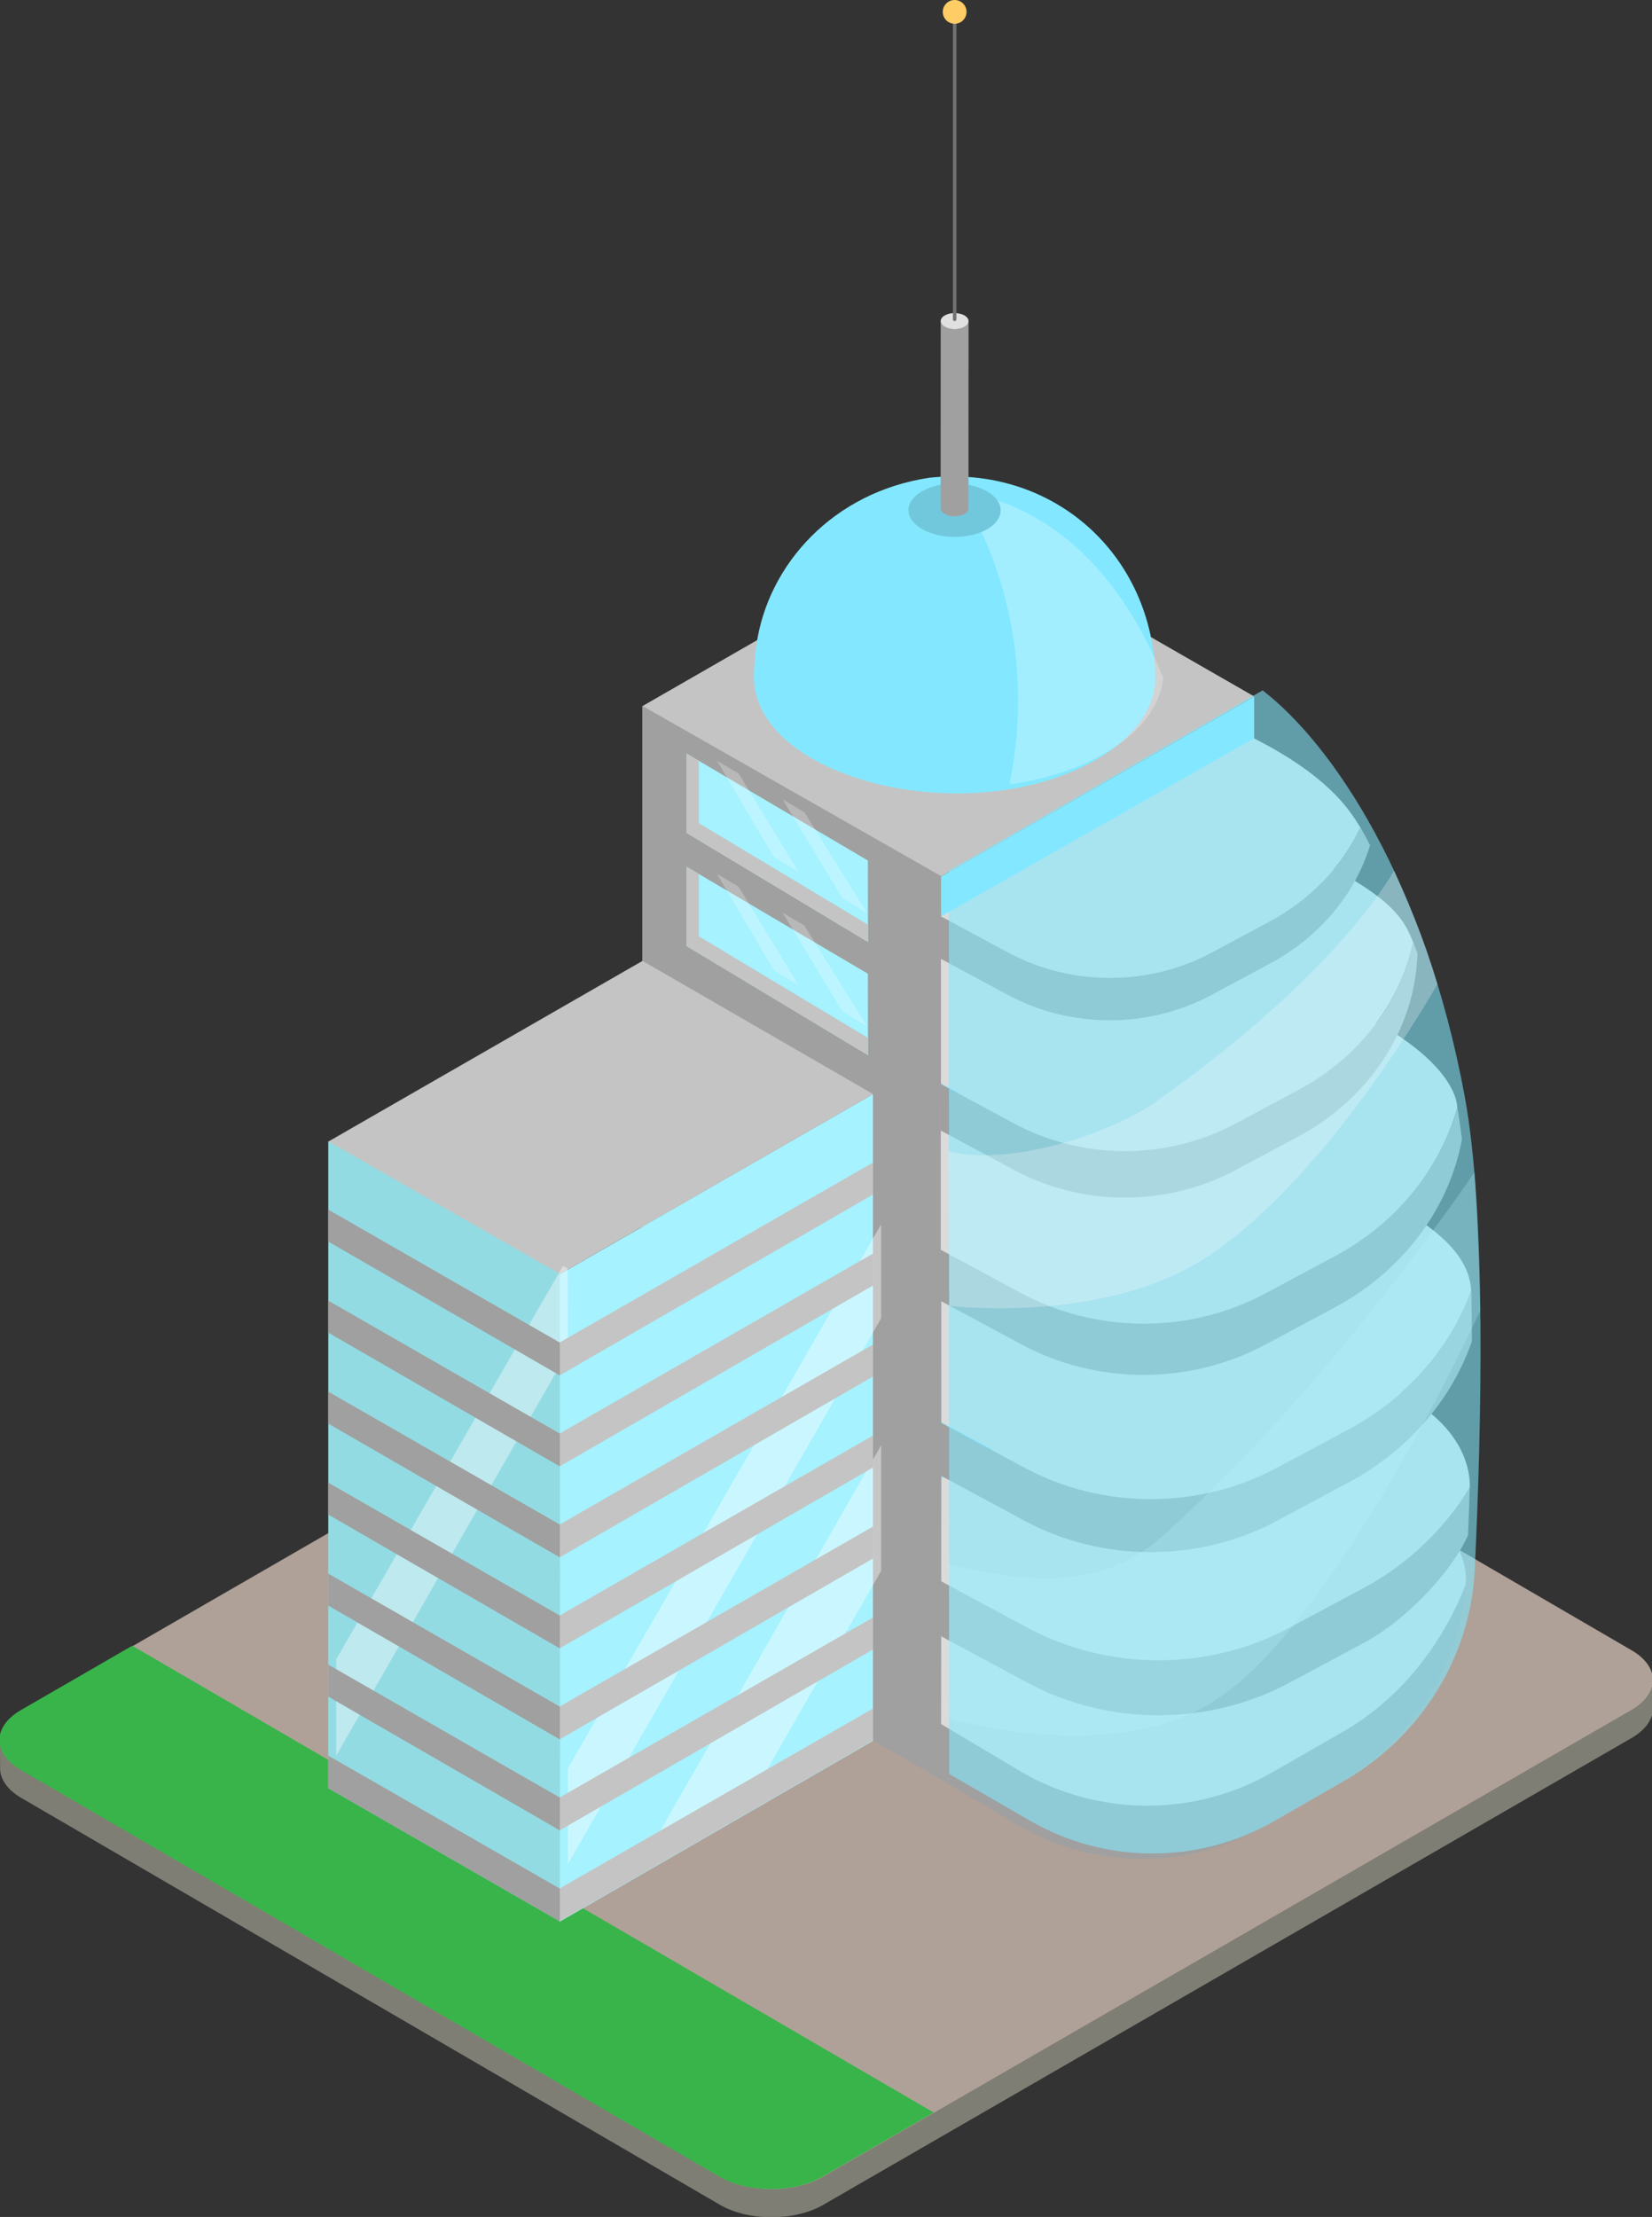 <?xml version="1.0" encoding="UTF-8" standalone="no"?>
<!-- Created with Inkscape (http://www.inkscape.org/) -->

<svg
   xmlns:dc="http://purl.org/dc/elements/1.1/"
   xmlns:cc="http://creativecommons.org/ns#"
   xmlns:rdf="http://www.w3.org/1999/02/22-rdf-syntax-ns#"
   xmlns:svg="http://www.w3.org/2000/svg"
   xmlns="http://www.w3.org/2000/svg"
   xmlns:sodipodi="http://sodipodi.sourceforge.net/DTD/sodipodi-0.dtd"
   xmlns:inkscape="http://www.inkscape.org/namespaces/inkscape"
   width="79.6mm"
   height="106.79mm"
   viewBox="0 0 79.6 106.79"
   version="1.1"
   id="svg105002"
   inkscape:version="0.92.3 (2405546, 2018-03-11)"
   sodipodi:docname="business-8.svg">
  <rect x="0" y="0" width="79.6" height="106.79" fill="#333333" stroke="none"/>
  <defs
     id="defs104996">
    <clipPath
       clipPathUnits="userSpaceOnUse"
       id="clipPath322147">
      <path
         d="m 1764.52,1286.03 h 11.18 v -15.21 h -11.18 z"
         id="path322145"
         inkscape:connector-curvature="0" />
    </clipPath>
    <clipPath
       clipPathUnits="userSpaceOnUse"
       id="clipPath322131">
      <path
         d="m 1773.51,1280.73 h 11.52 v -15.52 h -11.52 z"
         id="path322129"
         inkscape:connector-curvature="0" />
    </clipPath>
    <clipPath
       clipPathUnits="userSpaceOnUse"
       id="clipPath322107">
      <path
         d="m 1764.52,1301.48 h 11.18 v -15.2 h -11.18 z"
         id="path322105"
         inkscape:connector-curvature="0" />
    </clipPath>
    <clipPath
       clipPathUnits="userSpaceOnUse"
       id="clipPath322091">
      <path
         d="m 1773.51,1296.18 h 11.52 v -15.51 h -11.52 z"
         id="path322089"
         inkscape:connector-curvature="0" />
    </clipPath>
    <clipPath
       clipPathUnits="userSpaceOnUse"
       id="clipPath322047">
      <path
         d="m 1799.13,1337.36 h 26.31 v -39.1 h -26.31 z"
         id="path322045"
         inkscape:connector-curvature="0" />
    </clipPath>
    <clipPath
       clipPathUnits="userSpaceOnUse"
       id="clipPath322027">
      <path
         d="m 1796.19,1286.48 h 66.68 v -59.72 h -66.68 z"
         id="path322025"
         inkscape:connector-curvature="0" />
    </clipPath>
    <clipPath
       clipPathUnits="userSpaceOnUse"
       id="clipPath322011">
      <path
         d="m 1796.19,1311.08 h 72.57 v -158.72 h -72.57 z"
         id="path322009"
         inkscape:connector-curvature="0" />
    </clipPath>
    <clipPath
       clipPathUnits="userSpaceOnUse"
       id="clipPath321991">
      <path
         d="m 1796.19,1245.32 h 72.54 v -76.87 h -72.54 z"
         id="path321989"
         inkscape:connector-curvature="0" />
    </clipPath>
    <clipPath
       clipPathUnits="userSpaceOnUse"
       id="clipPath321887">
      <path
         d="m 1753.06,1208.07 h 33.89 v -59.11 h -33.89 z"
         id="path321885"
         inkscape:connector-curvature="0" />
    </clipPath>
    <clipPath
       clipPathUnits="userSpaceOnUse"
       id="clipPath321871">
      <path
         d="m 1712.55,1232.55 h 31.64 v -66.84 h -31.64 z"
         id="path321869"
         inkscape:connector-curvature="0" />
    </clipPath>
    <clipPath
       clipPathUnits="userSpaceOnUse"
       id="clipPath321855">
      <path
         d="m 1744.19,1238.23 h 42.76 v -87.3 h -42.76 z"
         id="path321853"
         inkscape:connector-curvature="0" />
    </clipPath>
  </defs>
  <sodipodi:namedview
     id="base"
     pagecolor="#ffffff"
     bordercolor="#666666"
     borderopacity="1.0"
     inkscape:pageopacity="0.0"
     inkscape:pageshadow="2"
     inkscape:zoom="0.35"
     inkscape:cx="-329.57468"
     inkscape:cy="824.66505"
     inkscape:document-units="mm"
     inkscape:current-layer="layer1"
     showgrid="false"
     fit-margin-top="0"
     fit-margin-left="0"
     fit-margin-right="0"
     fit-margin-bottom="0"
     inkscape:window-width="1366"
     inkscape:window-height="716"
     inkscape:window-x="-8"
     inkscape:window-y="-8"
     inkscape:window-maximized="1" />
  <g
     inkscape:label="Layer 1"
     inkscape:groupmode="layer"
     id="layer1"
     transform="translate(-193.033,-260.236)">
    <g
       id="g321801"
       transform="matrix(0.353,0,0,-0.353,194.053,345.495)">
      <path
         d="m 0,0 95.396,-55.532 c 3.868,-2.252 10.165,-2.252 14.06,0 L 219.801,8.169 c 1.962,1.135 2.938,2.618 2.934,4.109 l 0.012,-3.815 c 0.005,-1.487 -0.976,-2.971 -2.934,-4.105 l -110.34,-63.702 c -3.901,-2.251 -10.197,-2.251 -14.073,0 L 0.009,-3.808 C -1.913,-2.69 -2.874,-1.23 -2.878,0.237 L -2.891,4.049 C -2.887,2.581 -1.924,1.122 0,0"
         style="fill:#7f7e74;fill-opacity:1;fill-rule:nonzero;stroke:none"
         id="path321803"
         inkscape:connector-curvature="0" />
    </g>
    <g
       id="g321805"
       transform="matrix(0.353,0,0,-0.353,194.07,342.62)">
      <path
         d="m 0,0 c -3.902,-2.252 -3.92,-5.895 -0.049,-8.149 l 95.397,-55.533 c 3.867,-2.252 10.164,-2.252 14.059,0 L 219.752,0.02 c 3.895,2.251 3.912,5.902 0.048,8.154 l -95.392,55.532 c -3.876,2.252 -10.17,2.252 -14.072,0 z"
         style="fill:#afa198;fill-opacity:1;fill-rule:nonzero;stroke:none"
         id="path321807"
         inkscape:connector-curvature="0" />
    </g>
    <g
       id="g321809"
       transform="matrix(0.353,0,0,-0.353,238.022,361.994)">
      <path
         d="m 0,0 -15.18,-8.765 c -3.895,-2.252 -10.192,-2.252 -14.059,0 l -95.397,55.533 c -3.871,2.254 -3.853,5.897 0.049,8.149 l 15.193,8.777 z"
         style="fill:#39b44a;fill-opacity:1;fill-rule:nonzero;stroke:none"
         id="path321811"
         inkscape:connector-curvature="0" />
    </g>
    <g
       id="g321813"
       transform="matrix(0.353,0,0,-0.353,253.463,293.801)">
      <path
         d="M 0,0 V 0.003 0.054 0.024 L -42.785,-24.543 V -147.815 L 0,-123.126 V -0.002 Z"
         style="fill:#83e8ff;fill-opacity:1;fill-rule:nonzero;stroke:none"
         id="path321815"
         inkscape:connector-curvature="0" />
    </g>
    <g
       id="g321817"
       transform="matrix(0.353,0,0,-0.353,261.453,327.934)">
      <path
         d="m 0,0 c -11.598,7.833 -29.809,10.499 -29.809,10.499 l -35.52,-20.421 c 0,-4.519 -0.146,-10.019 -0.146,-14.025 l 11.458,-6.633 c 4.213,-2.27 8.701,-3.902 13.395,-4.438 7.579,-0.867 16.058,-0.42 22.871,3.227 l 10.611,5.893 c 6.003,3.209 10.576,9.222 13.926,14.666 0,0 0.668,6.199 -6.786,11.232"
         style="fill:#dbdbdb;fill-opacity:1;fill-rule:nonzero;stroke:none"
         id="path321819"
         inkscape:connector-curvature="0" />
    </g>
    <g
       id="g321821"
       transform="matrix(0.353,0,0,-0.353,261.339,332.859)">
      <path
         d="M 0,0 C -11.954,7.282 -30.292,9.733 -30.292,9.733 L -65.04,-15.41 c 0,-4.518 -0.044,-10.117 -0.044,-14.119 l 9.472,-6.114 c 4.213,-2.265 8.935,-4.793 14.463,-5.324 10.616,-1.021 16.421,1.496 23.238,5.143 0,0 8.893,5.547 12.376,8.392 6.128,5.008 8.941,9.354 12.05,16.596 0,0 1.336,6.053 -6.515,10.836"
         style="fill:#dbdbdb;fill-opacity:1;fill-rule:nonzero;stroke:none"
         id="path321823"
         inkscape:connector-curvature="0" />
    </g>
    <g
       id="g321825"
       transform="matrix(0.353,0,0,-0.353,250.369,314.647)">
      <path
         d="m 0,0 -33.942,-19.514 v -20.399 l 11.421,-6.145 c 10.715,-5.77 23.938,-5.656 34.435,-0.038 l 9.832,5.261 c 7.885,4.221 13.792,10.957 16.638,18.797 C 38.013,-11.307 15.605,-4.998 0,0"
         style="fill:#dbdbdb;fill-opacity:1;fill-rule:nonzero;stroke:none"
         id="path321827"
         inkscape:connector-curvature="0" />
    </g>
    <g
       id="g321829"
       transform="matrix(0.353,0,0,-0.353,253.463,293.782)">
      <path
         d="m 0,0 -42.785,-24.597 -40.785,23.233 42.945,24.69 z"
         style="fill:#c4c4c4;fill-opacity:1;fill-rule:nonzero;stroke:none"
         id="path321831"
         inkscape:connector-curvature="0" />
    </g>
    <g
       id="g321833"
       transform="matrix(0.353,0,0,-0.353,223.981,337.712)">
      <path
         d="M 0,0 V 123.163 L 40.785,99.931 c 0.004,-25.406 0.066,-93.978 0,-123.273 z"
         style="fill:#a0a0a0;fill-opacity:1;fill-rule:nonzero;stroke:none"
         id="path321835"
         inkscape:connector-curvature="0" />
    </g>
    <g
       id="g321837"
       transform="matrix(0.353,0,0,-0.353,235.096,312.953)">
      <path
         d="M 0,0 V 0.002 0.055 0.023 l -42.788,-24.57 v -88.36 L 0,-88.222 v 88.219 z"
         style="fill:#a6f2ff;fill-opacity:1;fill-rule:nonzero;stroke:none"
         id="path321839"
         inkscape:connector-curvature="0" />
    </g>
    <g
       id="g321841"
       transform="matrix(0.353,0,0,-0.353,235.096,312.934)">
      <path
         d="m 0,0 -42.788,-24.602 -31.61,18.081 42.945,24.689 z"
         style="fill:#c4c4c4;fill-opacity:1;fill-rule:nonzero;stroke:none"
         id="path321843"
         inkscape:connector-curvature="0" />
    </g>
    <g
       id="g321845"
       transform="matrix(0.353,0,0,-0.353,208.85,346.37)">
      <path
         d="m 0,0 v 88.257 l 31.61,-18.08 c 0.005,-25.404 0.066,-59.068 0,-88.361 z"
         style="fill:#93dbe2;fill-opacity:1;fill-rule:nonzero;stroke:none"
         id="path321847"
         inkscape:connector-curvature="0" />
    </g>
    <g
       transform="matrix(0.353,0,0,-0.353,-395.299,756.301)"
       id="g321849">
      <g
         id="g321851" />
      <g
         id="g321863">
        <g
           clip-path="url(#clipPath321855)"
           id="g321861"
           style="opacity:0.4">
          <g
             transform="translate(1744.188,1164)"
             id="g321859">
            <path
               d="M 0,0 42.758,74.229 V 61.413 L 0,-13.07 Z"
               style="fill:#ffffff;fill-opacity:1;fill-rule:nonzero;stroke:none"
               id="path321857"
               inkscape:connector-curvature="0" />
          </g>
        </g>
      </g>
    </g>
    <g
       transform="matrix(0.353,0,0,-0.353,-395.299,756.301)"
       id="g321865">
      <g
         id="g321867" />
      <g
         id="g321879">
        <g
           clip-path="url(#clipPath321871)"
           id="g321877"
           style="opacity:0.4">
          <g
             transform="translate(1712.547,1178.848)"
             id="g321875">
            <path
               d="M 0,0 30.973,53.703 31.61,53.339 31.641,41.979 0,-13.143 Z"
               style="fill:#ffffff;fill-opacity:1;fill-rule:nonzero;stroke:none"
               id="path321873"
               inkscape:connector-curvature="0" />
          </g>
        </g>
      </g>
    </g>
    <g
       transform="matrix(0.353,0,0,-0.353,-395.299,756.301)"
       id="g321881">
      <g
         id="g321883" />
      <g
         id="g321895">
        <g
           clip-path="url(#clipPath321887)"
           id="g321893"
           style="opacity:0.4">
          <g
             transform="translate(1753.063,1148.965)"
             id="g321891">
            <path
               d="M 0,0 33.882,59.101 V 41.977 L 14.63,8.441 Z"
               style="fill:#ffffff;fill-opacity:1;fill-rule:nonzero;stroke:none"
               id="path321889"
               inkscape:connector-curvature="0" />
          </g>
        </g>
      </g>
    </g>
    <g
       id="g321897"
       transform="matrix(0.353,0,0,-0.353,235.096,316.244)">
      <path
         d="M 0,0 V 0 0.051 0.022 l -42.788,-24.569 v -4.482 L 0,-4.342 v 4.335 z"
         style="fill:#c4c4c4;fill-opacity:1;fill-rule:nonzero;stroke:none"
         id="path321899"
         inkscape:connector-curvature="0" />
    </g>
    <g
       id="g321901"
       transform="matrix(0.353,0,0,-0.353,235.096,320.628)">
      <path
         d="m 0,0 v 0 0.052 -0.03 l -42.788,-24.568 v -4.483 L 0,-4.34 v 4.334 z"
         style="fill:#c4c4c4;fill-opacity:1;fill-rule:nonzero;stroke:none"
         id="path321903"
         inkscape:connector-curvature="0" />
    </g>
    <g
       id="g321905"
       transform="matrix(0.353,0,0,-0.353,235.096,325.011)">
      <path
         d="m 0,0 v 0 0.052 -0.03 l -42.788,-24.569 v -4.482 L 0,-4.341 v 4.335 z"
         style="fill:#c4c4c4;fill-opacity:1;fill-rule:nonzero;stroke:none"
         id="path321907"
         inkscape:connector-curvature="0" />
    </g>
    <g
       id="g321909"
       transform="matrix(0.353,0,0,-0.353,235.096,329.394)">
      <path
         d="M 0,0 V 0.003 0.052 0.024 l -42.788,-24.571 v -4.482 L 0,-4.34 v 4.335 z"
         style="fill:#c4c4c4;fill-opacity:1;fill-rule:nonzero;stroke:none"
         id="path321911"
         inkscape:connector-curvature="0" />
    </g>
    <g
       id="g321913"
       transform="matrix(0.353,0,0,-0.353,235.096,333.777)">
      <path
         d="M 0,0 V 0 0.051 0.02 l -42.788,-24.567 v -4.484 L 0,-4.342 v 4.335 z"
         style="fill:#c4c4c4;fill-opacity:1;fill-rule:nonzero;stroke:none"
         id="path321915"
         inkscape:connector-curvature="0" />
    </g>
    <g
       id="g321917"
       transform="matrix(0.353,0,0,-0.353,235.096,338.161)">
      <path
         d="m 0,0 v 0 0.051 -0.03 l -42.788,-24.568 v -4.484 L 0,-4.34 v 4.334 z"
         style="fill:#c4c4c4;fill-opacity:1;fill-rule:nonzero;stroke:none"
         id="path321919"
         inkscape:connector-curvature="0" />
    </g>
    <g
       id="g321921"
       transform="matrix(0.353,0,0,-0.353,235.096,342.544)">
      <path
         d="M 0,0 V 0 0.051 0.023 l -42.788,-24.568 v -4.482 L 0,-4.342 v 4.338 z"
         style="fill:#c4c4c4;fill-opacity:1;fill-rule:nonzero;stroke:none"
         id="path321923"
         inkscape:connector-curvature="0" />
    </g>
    <g
       id="g321925"
       transform="matrix(0.353,0,0,-0.353,208.85,318.511)">
      <path
         d="M 0,0 V 0.001 0.052 0.022 L 31.61,-18.12 v -4.483 L 0,-4.34 v 4.335 z"
         style="fill:#a0a0a0;fill-opacity:1;fill-rule:nonzero;stroke:none"
         id="path321927"
         inkscape:connector-curvature="0" />
    </g>
    <g
       id="g321929"
       transform="matrix(0.353,0,0,-0.353,208.85,322.895)">
      <path
         d="M 0,0 V 0.001 0.054 0.022 l 31.61,-18.141 v -4.484 L 0,-4.34 v 4.337 z"
         style="fill:#a0a0a0;fill-opacity:1;fill-rule:nonzero;stroke:none"
         id="path321931"
         inkscape:connector-curvature="0" />
    </g>
    <g
       id="g321933"
       transform="matrix(0.353,0,0,-0.353,208.85,327.277)">
      <path
         d="m 0,0 v 0 0.051 -0.03 l 31.61,-18.143 v -4.482 L 0,-4.342 v 4.336 z"
         style="fill:#a0a0a0;fill-opacity:1;fill-rule:nonzero;stroke:none"
         id="path321935"
         inkscape:connector-curvature="0" />
    </g>
    <g
       id="g321937"
       transform="matrix(0.353,0,0,-0.353,208.85,331.662)">
      <path
         d="M 0,0 V 0.002 0.053 0.024 l 31.61,-18.143 v -4.483 L 0,-4.338 v 4.336 z"
         style="fill:#a0a0a0;fill-opacity:1;fill-rule:nonzero;stroke:none"
         id="path321939"
         inkscape:connector-curvature="0" />
    </g>
    <g
       id="g321941"
       transform="matrix(0.353,0,0,-0.353,208.85,336.045)">
      <path
         d="M 0,0 V 0.004 0.051 0.025 l 31.61,-18.144 v -4.485 L 0,-4.34 v 4.336 z"
         style="fill:#a0a0a0;fill-opacity:1;fill-rule:nonzero;stroke:none"
         id="path321943"
         inkscape:connector-curvature="0" />
    </g>
    <g
       id="g321945"
       transform="matrix(0.353,0,0,-0.353,208.85,340.428)">
      <path
         d="M 0,0 V 0 0.055 0.023 l 31.61,-18.142 v -4.485 L 0,-4.34 v 4.336 z"
         style="fill:#a0a0a0;fill-opacity:1;fill-rule:nonzero;stroke:none"
         id="path321947"
         inkscape:connector-curvature="0" />
    </g>
    <g
       id="g321949"
       transform="matrix(0.353,0,0,-0.353,208.85,344.811)">
      <path
         d="m 0,0 v 0 0.051 -0.03 l 31.61,-18.142 v -4.483 L 0,-4.42 v 4.412 z"
         style="fill:#a0a0a0;fill-opacity:1;fill-rule:nonzero;stroke:none"
         id="path321951"
         inkscape:connector-curvature="0" />
    </g>
    <g
       id="g321953"
       transform="matrix(0.353,0,0,-0.353,255.647,307.782)">
      <path
         d="M 0,0 C -3.617,1.369 -14.464,3.811 -14.464,3.811 L -48.961,-16.02 v -19.884 l 11.024,-5.93 c 9.768,-5.258 21.766,-5.51 31.761,-0.771 0.5,0.234 0.999,0.47 1.489,0.734 l 9.491,5.079 c 8.219,4.4 14.273,11.64 16.725,20.3 0,0 0.624,8.101 -21.529,16.492"
         style="fill:#dbdbdb;fill-opacity:1;fill-rule:nonzero;stroke:none"
         id="path321955"
         inkscape:connector-curvature="0" />
    </g>
    <g
       id="g321957"
       transform="matrix(0.353,0,0,-0.353,249.181,298.77)">
      <path
         d="m 0,0 -30.621,-17.604 v -21.061 l 10.007,-5.386 c 9.317,-5.015 20.878,-5.025 30.208,-0.031 3.869,2.07 2.491,1.333 8.621,4.613 8.083,4.326 13.801,11.664 15.618,20.045 C 32.248,-15.457 30.076,-10.457 0,0"
         style="fill:#dbdbdb;fill-opacity:1;fill-rule:nonzero;stroke:none"
         id="path321959"
         inkscape:connector-curvature="0" />
    </g>
    <g
       id="g321961"
       transform="matrix(0.353,0,0,-0.353,258.743,336.726)">
      <path
         d="m 0,0 -10.196,-5.455 c -11.035,-5.908 -24.702,-5.893 -35.723,0.039 l -11.873,6.389 v -7.504 l 11.873,-6.391 c 11.021,-5.93 24.688,-5.945 35.723,-0.037 L 0,-7.504 c 5.867,3.143 12.05,9.766 14.234,14.691 0.117,2.541 0.137,3.702 0.235,6.501 C 11.115,8.174 6.06,3.246 0,0"
         style="fill:#a0a0a0;fill-opacity:1;fill-rule:nonzero;stroke:none"
         id="path321963"
         inkscape:connector-curvature="0" />
    </g>
    <g
       id="g321965"
       transform="matrix(0.353,0,0,-0.353,242.393,333.485)">
      <path
         d="m 0,0 c 10.62,-5.717 23.797,-5.732 34.436,-0.039 l 9.829,5.264 c 8.042,4.303 14.04,11.22 16.817,19.262 -0.01,2.36 -0.036,4.701 -0.085,7.014 C 58.189,23.554 52.234,16.724 44.265,12.457 L 34.436,7.197 C 23.797,1.502 10.62,1.515 0,7.235 l -11.448,6.159 V 6.16 Z"
         style="fill:#a0a0a0;fill-opacity:1;fill-rule:nonzero;stroke:none"
         id="path321967"
         inkscape:connector-curvature="0" />
    </g>
    <g
       id="g321969"
       transform="matrix(0.353,0,0,-0.353,242.254,324.998)">
      <path
         d="m 0,0 c 10.254,-5.52 22.978,-5.535 33.248,-0.035 l 9.491,5.078 c 9.18,4.915 15.6,13.355 17.38,22.946 -0.186,1.517 -0.393,2.959 -0.624,4.318 C 57.104,23.832 51.058,16.481 42.739,12.029 L 33.248,6.947 C 22.978,1.451 10.254,1.465 0,6.986 l -11.054,5.948 V 5.947 Z"
         style="fill:#a0a0a0;fill-opacity:1;fill-rule:nonzero;stroke:none"
         id="path321971"
         inkscape:connector-curvature="0" />
    </g>
    <g
       id="g321973"
       transform="matrix(0.353,0,0,-0.353,241.895,316.592)">
      <path
         d="m 0,0 c 9.318,-5.016 20.874,-5.025 30.206,-0.033 l 8.62,4.615 c 9.45,5.059 15.69,14.227 16.212,24.374 0.009,0.187 0.02,0.383 0.031,0.571 -0.19,0.547 -0.386,1.08 -0.581,1.616 C 52.711,22.691 46.965,15.281 38.826,10.926 L 30.206,6.311 C 20.874,1.316 9.318,1.328 0,6.346 l -10.045,5.4 V 5.402 Z"
         style="fill:#a0a0a0;fill-opacity:1;fill-rule:nonzero;stroke:none"
         id="path321975"
         inkscape:connector-curvature="0" />
    </g>
    <g
       id="g321977"
       transform="matrix(0.353,0,0,-0.353,241.601,308.163)">
      <path
         d="m 0,0 c 8.549,-4.602 19.151,-4.611 27.711,-0.032 l 7.908,4.236 c 6.766,3.619 11.726,9.391 13.81,16.239 -0.435,0.822 -0.871,1.642 -1.311,2.419 C 45.598,17.48 41.232,13.029 35.619,10.025 L 27.711,5.79 C 19.151,1.21 8.549,1.22 0,5.821 l -9.214,4.955 v -5.82 z"
         style="fill:#a0a0a0;fill-opacity:1;fill-rule:nonzero;stroke:none"
         id="path321979"
         inkscape:connector-curvature="0" />
    </g>
    <g
       id="g321981"
       transform="matrix(0.353,0,0,-0.353,253.452,295.799)">
      <path
         d="m 0,0 c 0,0 -36.559,-20.826 -42.702,-24.297 l 9.176,-4.939 c 8.547,-4.602 19.151,-4.612 27.711,-0.031 6.344,3.398 5.069,2.713 7.909,4.236 5.57,2.978 9.902,7.519 12.432,12.845 C 13.004,-9.629 10.012,-5.096 0,0"
         style="fill:#dbdbdb;fill-opacity:1;fill-rule:nonzero;stroke:none"
         id="path321983"
         inkscape:connector-curvature="0" />
    </g>
    <g
       transform="matrix(0.353,0,0,-0.353,-395.299,756.301)"
       id="g321985">
      <g
         id="g321987" />
      <g
         id="g321999">
        <g
           clip-path="url(#clipPath321991)"
           id="g321997"
           style="opacity:0.25">
          <g
             transform="translate(1796.252,1170.779)"
             id="g321995">
            <path
               d="m 0,0 c 0,0 22.14,-6.6 36.205,2.42 16.858,10.812 36.269,53.254 36.269,53.254 0,0 -0.459,15.248 -0.812,18.862 0,0 -19.568,-29.191 -42.808,-49.848 C 20.158,16.957 8.748,18.959 -0.065,21.059 Z"
               style="fill:#ffffff;fill-opacity:1;fill-rule:nonzero;stroke:none"
               id="path321993"
               inkscape:connector-curvature="0" />
          </g>
        </g>
      </g>
    </g>
    <g
       id="g322001"
       transform="matrix(0.353,0,0,-0.353,257.766,343.64)">
      <path
         d="m 0,0 -9.746,-5.596 c -10.548,-6.056 -23.611,-6.041 -34.143,0.041 l -11.065,6.586 -0.028,-7.57 10.809,-6.391 c 10.272,-5.931 23.013,-5.945 33.3,-0.041 l 9.504,5.461 C 8.553,-1.813 15.939,8.354 16.674,20.049 13.517,11.863 7.701,4.422 0,0"
         style="fill:#a0a0a0;fill-opacity:1;fill-rule:nonzero;stroke:none"
         id="path322003"
         inkscape:connector-curvature="0" />
    </g>
    <g
       transform="matrix(0.353,0,0,-0.353,-395.299,756.301)"
       id="g322005">
      <g
         id="g322007" />
      <g
         id="g322019">
        <g
           clip-path="url(#clipPath322011)"
           id="g322017"
           style="opacity:0.58">
          <g
             transform="translate(1866.605,1255.621)"
             id="g322015">
            <path
               d="m 0,0 c -5.43,29.425 -18.074,48.132 -27.597,55.456 l -42.822,-24.594 0.037,-123.274 11.069,-6.391 c 10.272,-5.931 23.011,-5.945 33.298,-0.041 l 9.503,5.461 C -6.095,-87.4 0.781,-76.561 1.359,-64.559 2.29,-45.22 2.963,-16.083 0,0"
               style="fill:#83e8ff;fill-opacity:1;fill-rule:nonzero;stroke:none"
               id="path322013"
               inkscape:connector-curvature="0" />
          </g>
        </g>
      </g>
    </g>
    <g
       transform="matrix(0.353,0,0,-0.353,-395.299,756.301)"
       id="g322021">
      <g
         id="g322023" />
      <g
         id="g322035">
        <g
           clip-path="url(#clipPath322027)"
           id="g322033"
           style="opacity:0.25">
          <g
             transform="translate(1796.252,1227.097)"
             id="g322031">
            <path
               d="m 0,0 c 0,0 20.762,-2.567 34.825,6.453 16.86,10.811 31.795,37.443 31.795,37.443 0,0 -0.905,3.133 -2.169,6.522 -1.177,3.165 -2.678,6.506 -3.757,8.967 0,0 -7.23,-13.724 -32.643,-31.63 -5.724,-4.03 -19.303,-8.792 -28.116,-6.696 z"
               style="fill:#ffffff;fill-opacity:1;fill-rule:nonzero;stroke:none"
               id="path322029"
               inkscape:connector-curvature="0" />
          </g>
        </g>
      </g>
    </g>
    <g
       id="g322037"
       transform="matrix(0.353,0,0,-0.353,237.822,283.247)">
      <path
         d="m 0,0 c -13.132,-1.954 -22.045,-11.822 -23.62,-22.754 -0.306,-2.136 -0.29,-2.769 -0.357,-4.356 -0.041,-13.903 29.04,-21.287 46.497,-11.495 5.513,3.095 8.29,7.212 8.3,11.341 C 30.522,-10.51 16.883,1.777 0,0"
         style="fill:#83e8ff;fill-opacity:1;fill-rule:nonzero;stroke:none"
         id="path322039"
         inkscape:connector-curvature="0" />
    </g>
    <g
       transform="matrix(0.353,0,0,-0.353,-395.299,756.301)"
       id="g322041">
      <g
         id="g322043" />
      <g
         id="g322055">
        <g
           clip-path="url(#clipPath322047)"
           id="g322053"
           style="opacity:0.25">
          <g
             transform="translate(1825.441,1312.784)"
             id="g322051">
            <path
               d="m 0,0 c -4.026,9.941 -11.174,20.713 -23.728,24.58 l -2.585,-1.83 c 0,0 9.857,-15.555 5.314,-37.274 4.524,0.606 8.916,1.924 12.75,4.075 C -3.132,-7.576 -0.378,-3.822 0,0"
               style="fill:#ffffff;fill-opacity:1;fill-rule:nonzero;stroke:none"
               id="path322049"
               inkscape:connector-curvature="0" />
          </g>
        </g>
      </g>
    </g>
    <g
       id="g322057"
       transform="matrix(0.353,0,0,-0.353,240.594,283.904)">
      <path
         d="m 0,0 c 2.467,-1.424 2.479,-3.732 0.03,-5.154 -2.449,-1.424 -6.434,-1.424 -8.9,0 -2.471,1.425 -2.483,3.732 -0.031,5.156 C -6.452,1.426 -2.469,1.426 0,0"
         style="fill:#71c8dc;fill-opacity:1;fill-rule:nonzero;stroke:none"
         id="path322059"
         inkscape:connector-curvature="0" />
    </g>
    <g
       id="g322061"
       transform="matrix(0.353,0,0,-0.353,239.505,275.979)">
      <path
         d="m 0,0 c -0.736,-0.43 -1.94,-0.43 -2.685,0 -0.376,0.217 -0.562,0.5 -0.56,0.785 l -0.009,-25.539 c -0.002,-0.283 0.185,-0.568 0.56,-0.783 0.744,-0.432 1.949,-0.432 2.688,0 0.368,0.213 0.553,0.492 0.553,0.771 C 0.55,-23.721 0.552,-0.271 0.555,0.773 0.552,0.494 0.371,0.213 0,0"
         style="fill:#a0a0a0;fill-opacity:1;fill-rule:nonzero;stroke:none"
         id="path322063"
         inkscape:connector-curvature="0" />
    </g>
    <g
       id="g322065"
       transform="matrix(0.353,0,0,-0.353,239.504,275.43)">
      <path
         d="m 0,0 c 0.745,-0.43 0.747,-1.127 0.004,-1.557 -0.736,-0.429 -1.941,-0.429 -2.685,0 C -3.426,-1.125 -3.429,-0.43 -2.69,0 -1.949,0.43 -0.746,0.43 0,0"
         style="fill:#e0e0e0;fill-opacity:1;fill-rule:nonzero;stroke:none"
         id="path322067"
         inkscape:connector-curvature="0" />
    </g>
    <g
       id="g322069"
       transform="matrix(0.353,0,0,-0.353,239.033,275.702)">
      <path
         d="m 0,0 c -0.136,0 -0.244,0.107 -0.244,0.242 v 40.839 c 0,0.135 0.108,0.243 0.244,0.243 0.132,0 0.239,-0.108 0.239,-0.243 V 0.242 C 0.239,0.107 0.132,0 0,0"
         style="fill:#727272;fill-opacity:1;fill-rule:nonzero;stroke:none"
         id="path322071"
         inkscape:connector-curvature="0" />
    </g>
    <g
       id="g322073"
       transform="matrix(0.353,0,0,-0.353,239.605,260.808)">
      <path
         d="m 0,0 c 0,-0.897 -0.727,-1.625 -1.622,-1.625 -0.896,0 -1.624,0.728 -1.624,1.625 0,0.895 0.728,1.621 1.624,1.621 C -0.727,1.621 0,0.895 0,0"
         style="fill:#ffcc66;fill-opacity:1;fill-rule:nonzero;stroke:none"
         id="path322075"
         inkscape:connector-curvature="0" />
    </g>
    <g
       id="g322077"
       transform="matrix(0.353,0,0,-0.353,226.111,296.533)">
      <path
         d="m 0,0 24.76,-14.603 c -0.003,-7.842 -0.02,8.074 0.017,-11.114 L 0,-10.818 Z"
         style="fill:#a6f2ff;fill-opacity:1;fill-rule:nonzero;stroke:none"
         id="path322079"
         inkscape:connector-curvature="0" />
    </g>
    <g
       id="g322081"
       transform="matrix(0.353,0,0,-0.353,226.706,296.884)">
      <path
         d="m 0,0 v -8.504 l 23.088,-13.857 c 0.002,-0.725 0.002,-1.51 0.002,-2.364 L -1.688,-9.826 V 0.992 Z"
         style="fill:#c4c4c4;fill-opacity:1;fill-rule:nonzero;stroke:none"
         id="path322083"
         inkscape:connector-curvature="0" />
    </g>
    <g
       transform="matrix(0.353,0,0,-0.353,-395.299,756.301)"
       id="g322085">
      <g
         id="g322087" />
      <g
         id="g322099">
        <g
           clip-path="url(#clipPath322091)"
           id="g322097"
           style="opacity:0.25">
          <g
             transform="translate(1785.032,1280.67)"
             id="g322095">
            <path
               d="M 0,0 -8.568,13.769 -11.526,15.515 -3.414,2.08 Z"
               style="fill:#ffffff;fill-opacity:1;fill-rule:nonzero;stroke:none"
               id="path322093"
               inkscape:connector-curvature="0" />
          </g>
        </g>
      </g>
    </g>
    <g
       transform="matrix(0.353,0,0,-0.353,-395.299,756.301)"
       id="g322101">
      <g
         id="g322103" />
      <g
         id="g322115">
        <g
           clip-path="url(#clipPath322107)"
           id="g322113"
           style="opacity:0.25">
          <g
             transform="translate(1775.695,1286.278)"
             id="g322111">
            <path
               d="M 0,0 -8.214,13.463 -11.171,15.206 -3.41,2.077 Z"
               style="fill:#ffffff;fill-opacity:1;fill-rule:nonzero;stroke:none"
               id="path322109"
               inkscape:connector-curvature="0" />
          </g>
        </g>
      </g>
    </g>
    <g
       id="g322117"
       transform="matrix(0.353,0,0,-0.353,226.111,301.985)">
      <path
         d="m 0,0 24.76,-14.605 c -0.003,-7.842 -0.02,8.076 0.017,-11.115 L 0,-10.818 Z"
         style="fill:#a6f2ff;fill-opacity:1;fill-rule:nonzero;stroke:none"
         id="path322119"
         inkscape:connector-curvature="0" />
    </g>
    <g
       id="g322121"
       transform="matrix(0.353,0,0,-0.353,226.706,302.336)">
      <path
         d="m 0,0 v -8.506 l 23.088,-13.855 c 0.002,-0.727 0.002,-1.51 0.002,-2.365 L -1.688,-9.824 V 0.994 Z"
         style="fill:#c4c4c4;fill-opacity:1;fill-rule:nonzero;stroke:none"
         id="path322123"
         inkscape:connector-curvature="0" />
    </g>
    <g
       transform="matrix(0.353,0,0,-0.353,-395.299,756.301)"
       id="g322125">
      <g
         id="g322127" />
      <g
         id="g322139">
        <g
           clip-path="url(#clipPath322131)"
           id="g322137"
           style="opacity:0.25">
          <g
             transform="translate(1785.032,1265.214)"
             id="g322135">
            <path
               d="m 0,0 -8.568,13.769 -2.958,1.745 8.112,-13.432 z"
               style="fill:#ffffff;fill-opacity:1;fill-rule:nonzero;stroke:none"
               id="path322133"
               inkscape:connector-curvature="0" />
          </g>
        </g>
      </g>
    </g>
    <g
       transform="matrix(0.353,0,0,-0.353,-395.299,756.301)"
       id="g322141">
      <g
         id="g322143" />
      <g
         id="g322155">
        <g
           clip-path="url(#clipPath322147)"
           id="g322153"
           style="opacity:0.25">
          <g
             transform="translate(1775.695,1270.821)"
             id="g322151">
            <path
               d="M 0,0 -8.214,13.467 -11.171,15.209 -3.41,2.08 Z"
               style="fill:#ffffff;fill-opacity:1;fill-rule:nonzero;stroke:none"
               id="path322149"
               inkscape:connector-curvature="0" />
          </g>
        </g>
      </g>
    </g>
  </g>
</svg>
